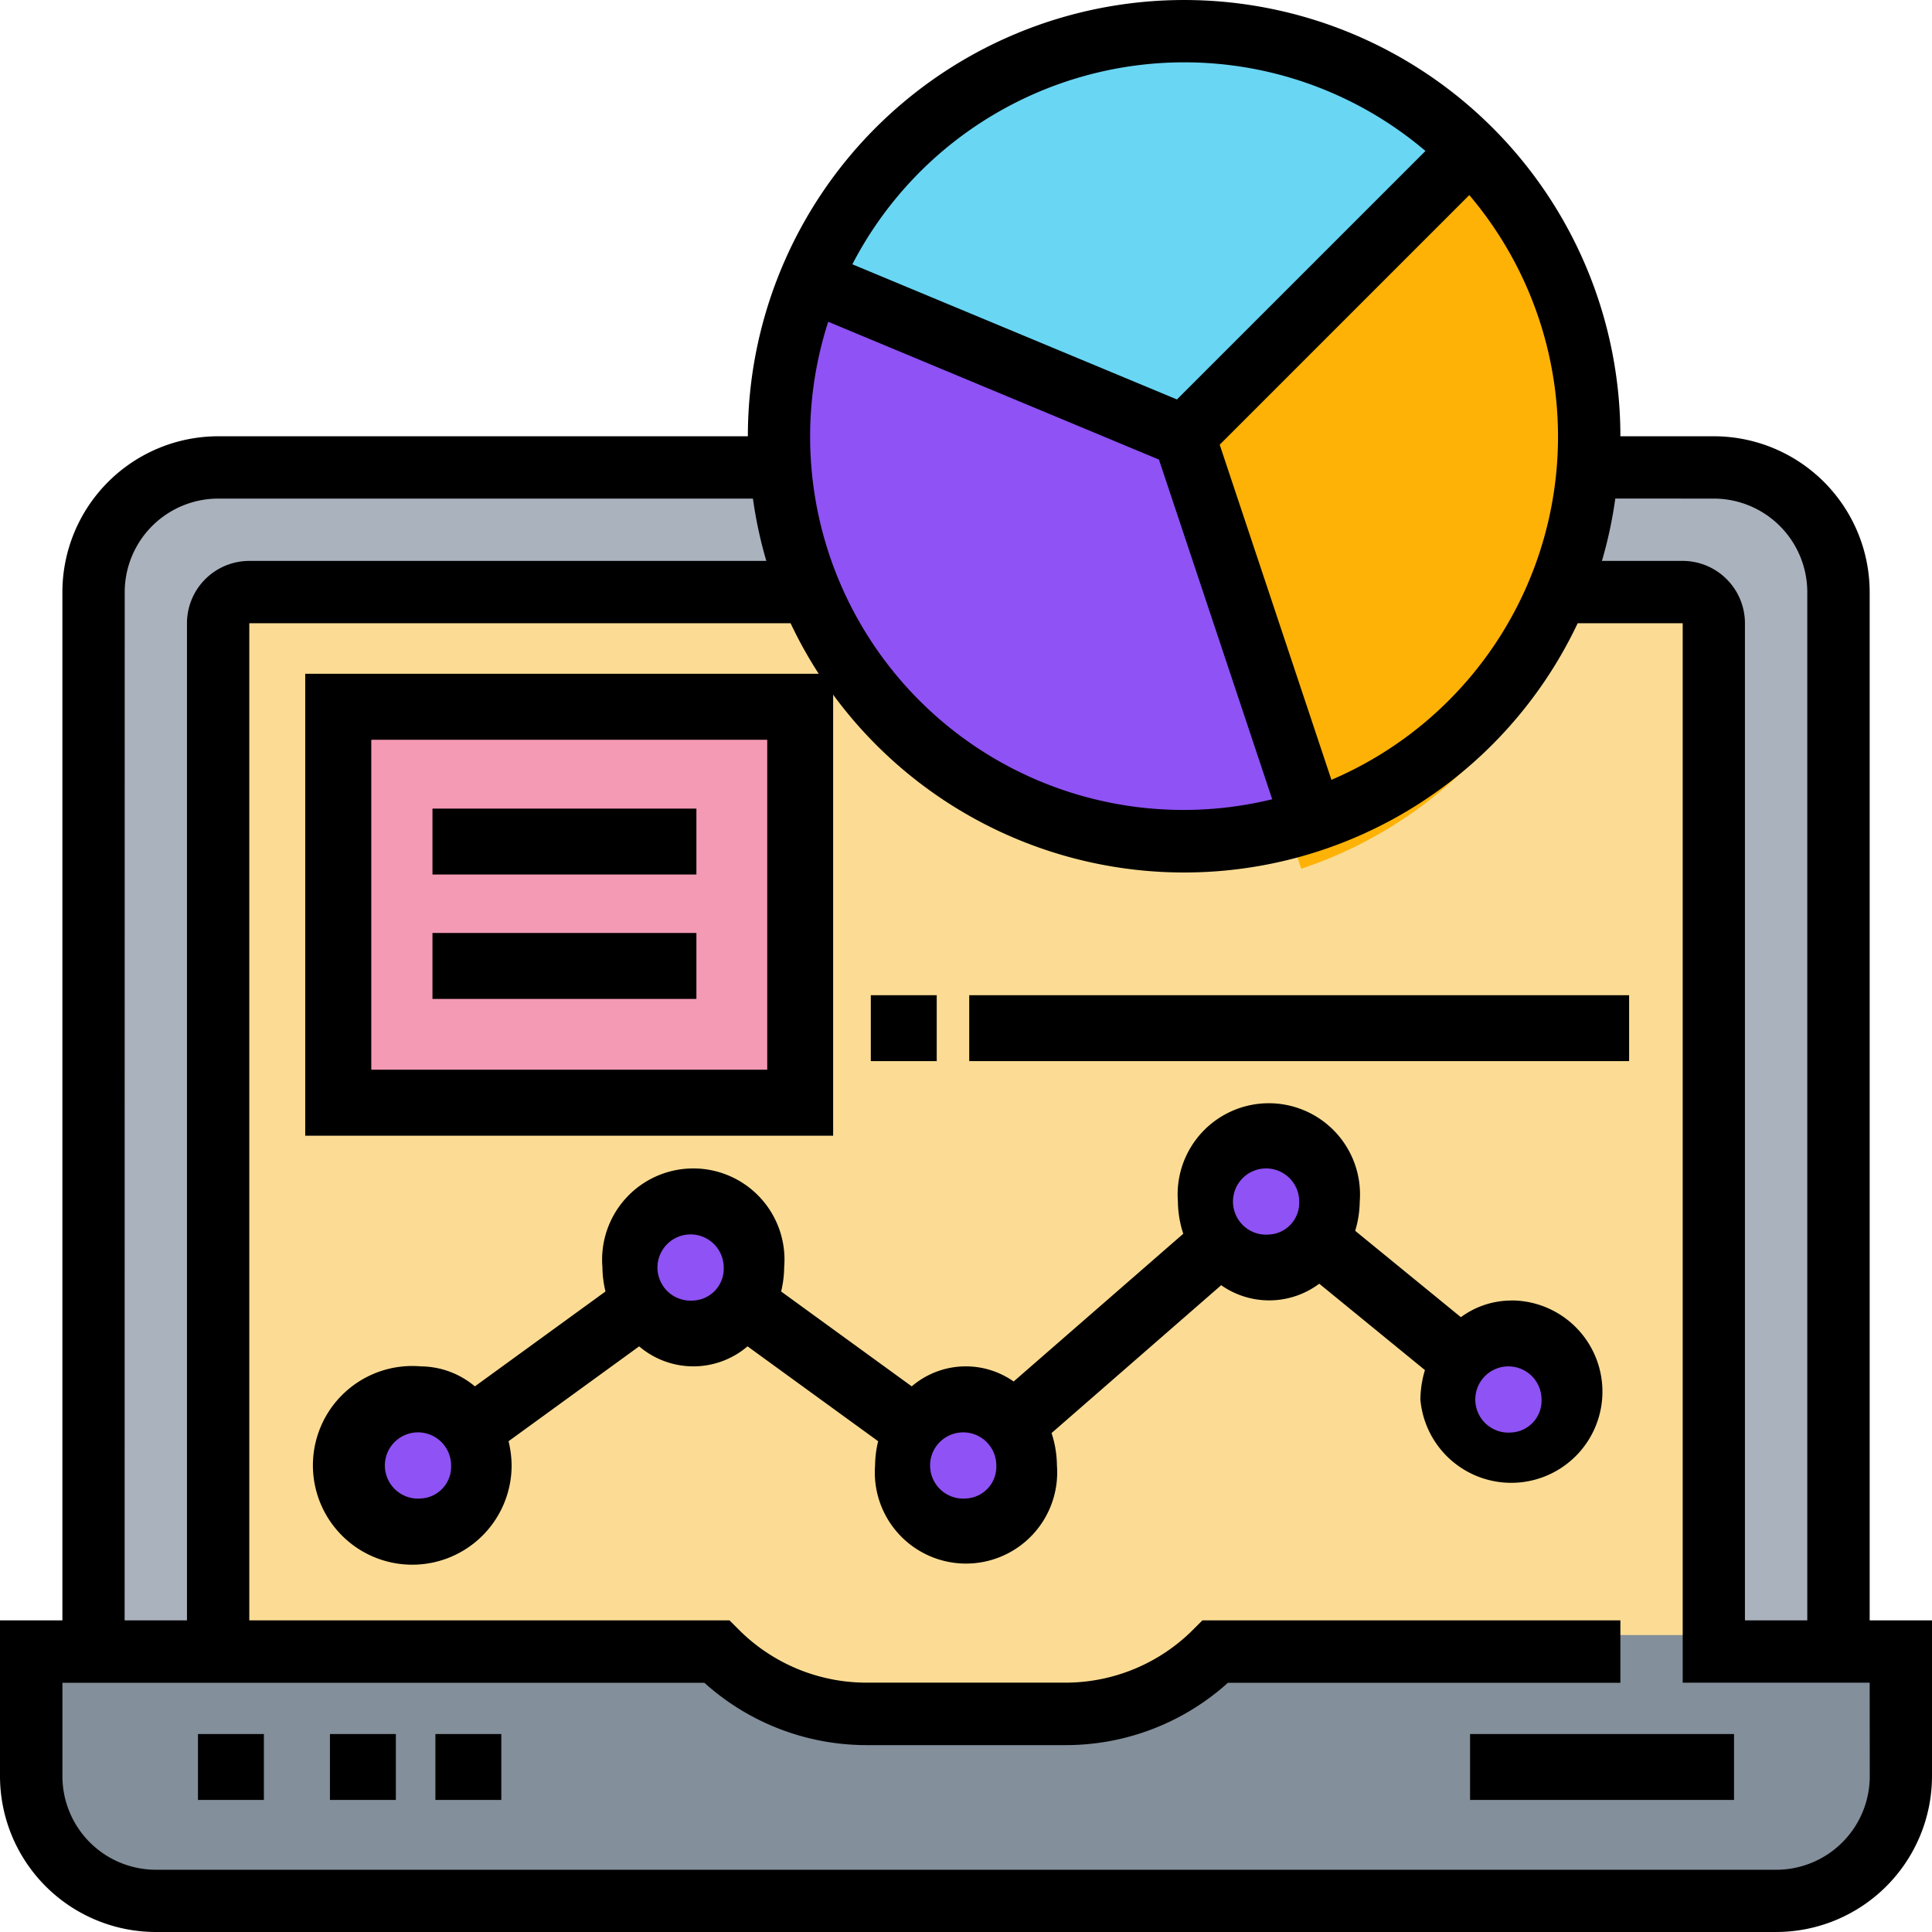 <svg xmlns="http://www.w3.org/2000/svg" width="85" height="85" viewBox="0 0 85 85">
  <g id="Grupo_108641" data-name="Grupo 108641" transform="translate(-583 -3120)">
    <g id="Grupo_108642" data-name="Grupo 108642" transform="translate(583 3120)">
      <path id="Trazado_166726" data-name="Trazado 166726" d="M214.509,230.581h61.982a1.351,1.351,0,0,1,1.348,1.353V276.6H256.28a9.176,9.176,0,0,1-6.506,2.708h-8.546a9.171,9.171,0,0,1-6.505-2.708H213.161V231.934A1.351,1.351,0,0,1,214.509,230.581Z" transform="translate(-203 -204.469)" fill="#fcdc94"/>
      <path id="Trazado_166727" data-name="Trazado 166727" d="M286.548,279.935v5.807a5.645,5.645,0,0,1-5.473,5.806H209.925a5.645,5.645,0,0,1-5.473-5.806v-5.807h30.1a9.09,9.09,0,0,0,6.609,2.9h8.674a9.09,9.09,0,0,0,6.609-2.9Z" transform="translate(-203 -208)" fill="#838f9b"/>
      <path id="Trazado_166728" data-name="Trazado 166728" d="M288.645,230.207v46.178h-5.806v-44.82a1.412,1.412,0,0,0-1.452-1.358h-5.806a16.731,16.731,0,0,0,1.393-5.433h5.865A5.627,5.627,0,0,1,288.645,230.207Z" transform="translate(-208 -204.451)" fill="#aab2bd"/>
      <path id="Trazado_166729" data-name="Trazado 166729" d="M240.742,230.207H214.613a1.412,1.412,0,0,0-1.452,1.358v44.82h-5.806V230.207a5.627,5.627,0,0,1,5.806-5.433h26.187A16.757,16.757,0,0,0,240.742,230.207Z" transform="translate(-203 -204.451)" fill="#aab2bd"/>
      <path id="Trazado_166730" data-name="Trazado 166730" d="M274.129,265.419a2.9,2.9,0,1,1-2.323,1.161A2.948,2.948,0,0,1,274.129,265.419Z" transform="translate(-207.052 -206.707)" fill="#8f52f5"/>
      <path id="Trazado_166731" data-name="Trazado 166731" d="M277.032,223.323c0,.493-.014.972-.058,1.451a18.846,18.846,0,0,1-12.847,16.447l-.159-.479-5.807-17.419L271.5,209.982A18.819,18.819,0,0,1,277.032,223.323Z" transform="translate(-206.878 -203)" fill="#ffb206"/>
      <path id="Trazado_166732" data-name="Trazado 166732" d="M271.5,209.982l-13.341,13.341-17.419-7.258a18.865,18.865,0,0,1,30.76-6.083Z" transform="translate(-206.186 -203)" fill="#69d6f4"/>
      <g id="Grupo_108641-2" data-name="Grupo 108641" transform="translate(33.449 12.065)">
        <path id="Trazado_166733" data-name="Trazado 166733" d="M260.252,261.427a2.843,2.843,0,0,1-.639-1.814,2.9,2.9,0,1,1,5.226,1.742,2.942,2.942,0,0,1-2.323,1.161A2.892,2.892,0,0,1,260.252,261.427Z" transform="translate(-240.582 -220.065)" fill="#8f52f5"/>
        <path id="Trazado_166734" data-name="Trazado 166734" d="M263.968,240.742l.159.479a18.412,18.412,0,0,1-5.966.973,18.847,18.847,0,0,1-15.648-8.318,18.442,18.442,0,0,1-1.771-3.3,18.9,18.9,0,0,1-1.394-5.807c-.044-.479-.058-.958-.058-1.451a18.878,18.878,0,0,1,1.452-7.258l17.419,7.258Z" transform="translate(-239.29 -216.065)" fill="#8f52f5"/>
        <path id="Trazado_166735" data-name="Trazado 166735" d="M250.265,269.411a2.851,2.851,0,0,1,.638,1.815,2.9,2.9,0,0,1-5.806,0,2.817,2.817,0,0,1,.493-1.611,2.9,2.9,0,0,1,4.675-.2Z" transform="translate(-238.485 -219.065)" fill="#8f52f5"/>
      </g>
      <path id="Trazado_166736" data-name="Trazado 166736" d="M239.29,250.9v2.9H218.968V236.387H239.29Z" transform="translate(-204.146 -205.3)" fill="#f59ab4"/>
      <path id="Trazado_166737" data-name="Trazado 166737" d="M237.839,262.516a2.818,2.818,0,0,1-.494,1.611,2.893,2.893,0,0,1-4.819,0,2.818,2.818,0,0,1-.494-1.611,2.9,2.9,0,0,1,5.807,0Z" transform="translate(-204.724 -206.362)" fill="#8f52f5"/>
      <path id="Trazado_166738" data-name="Trazado 166738" d="M224.281,269.615a2.817,2.817,0,0,1,.493,1.611,2.914,2.914,0,1,1-.493-1.611Z" transform="translate(-203.948 -206.879)" fill="#8f52f5"/>
      <path id="Trazado_166739" data-name="Trazado 166739" d="M211.71,284.29h2.9v2.9h-2.9Z" transform="translate(-203 -208)"/>
      <path id="Trazado_166740" data-name="Trazado 166740" d="M217.516,284.29h2.9v2.9h-2.9Z" transform="translate(-203 -208)"/>
      <path id="Trazado_166741" data-name="Trazado 166741" d="M223.323,284.29h2.9v2.9h-2.9Z" transform="translate(-204.167 -208)"/>
      <path id="Trazado_166742" data-name="Trazado 166742" d="M272.677,284.29H284.29v2.9H272.677Z" transform="translate(-208 -208)"/>
      <path id="Trazado_166743" data-name="Trazado 166743" d="M285.258,274.29V229.049a6.863,6.863,0,0,0-6.855-6.855H274.29a19.193,19.193,0,1,0-38.387,0H212.6a6.863,6.863,0,0,0-6.855,6.855V274.29H203v6.855A6.863,6.863,0,0,0,209.855,288h71.29A6.863,6.863,0,0,0,288,281.145V274.29ZM278.4,224.936a4.119,4.119,0,0,1,4.113,4.113V274.29h-2.743V230.419a2.745,2.745,0,0,0-2.742-2.742h-3.55a18.981,18.981,0,0,0,.588-2.742Zm-38.962-7.78,14.551,6.063,4.983,14.945a16.427,16.427,0,0,1-19.534-21.008Zm22.139,20.153-4.915-14.744,10.981-10.982a16.419,16.419,0,0,1-6.066,25.726ZM255.1,205.742a16.383,16.383,0,0,1,10.614,3.9l-10.933,10.932L240.5,214.628A16.456,16.456,0,0,1,255.1,205.742Zm-46.613,23.307a4.119,4.119,0,0,1,4.113-4.113h23.526a18.983,18.983,0,0,0,.589,2.742H213.968a2.744,2.744,0,0,0-2.742,2.742V274.29h-2.743Zm76.775,52.1a4.118,4.118,0,0,1-4.113,4.113h-71.29a4.118,4.118,0,0,1-4.113-4.113v-4.113h28.245a10.655,10.655,0,0,0,7.166,2.742h8.7a10.651,10.651,0,0,0,7.166-2.742H274.29V274.29H255.9l-.4.4a7.94,7.94,0,0,1-5.652,2.34h-8.7a7.94,7.94,0,0,1-5.652-2.34l-.4-.4H213.968V230.419h23.814a19.152,19.152,0,0,0,34.63,0h4.62v46.613h8.226Z" transform="translate(-203 -203)"/>
      <path id="Trazado_166744" data-name="Trazado 166744" d="M269.486,263.968a3.744,3.744,0,0,0-2.213.733l-4.65-3.8a4.642,4.642,0,0,0,.2-1.291,4.012,4.012,0,1,0-8,0,4.666,4.666,0,0,0,.236,1.42l-7.463,6.5a3.658,3.658,0,0,0-4.484.214l-5.746-4.174a4.622,4.622,0,0,0,.134-1.061,4.012,4.012,0,1,0-7.995,0,4.621,4.621,0,0,0,.134,1.061l-5.746,4.174a3.749,3.749,0,0,0-2.384-.88,4.371,4.371,0,1,0,4,4.355,4.622,4.622,0,0,0-.135-1.061l5.746-4.174a3.671,3.671,0,0,0,4.769,0l5.746,4.174a4.637,4.637,0,0,0-.135,1.061,4.012,4.012,0,1,0,8,0,4.661,4.661,0,0,0-.236-1.42l7.463-6.505a3.675,3.675,0,0,0,4.314-.066l4.65,3.8a4.637,4.637,0,0,0-.2,1.291,4.012,4.012,0,1,0,4-4.355Zm-47.972,8.709a1.457,1.457,0,1,1,1.333-1.451A1.4,1.4,0,0,1,221.514,272.677Zm11.993-8.709a1.457,1.457,0,1,1,1.333-1.452A1.4,1.4,0,0,1,233.506,263.968Zm11.994,8.709a1.457,1.457,0,1,1,1.333-1.451A1.4,1.4,0,0,1,245.5,272.677Zm13.326-11.612a1.457,1.457,0,1,1,1.333-1.452A1.4,1.4,0,0,1,258.826,261.065Zm10.661,8.709a1.457,1.457,0,1,1,1.333-1.451A1.4,1.4,0,0,1,269.486,269.774Z" transform="translate(-203 -206.75)"/>
      <path id="Trazado_166745" data-name="Trazado 166745" d="M240.742,234.935H217.516v20.323h23.226Zm-2.9,17.42h-17.42V237.839h17.42Z" transform="translate(-204.087 -205.292)"/>
      <path id="Trazado_166746" data-name="Trazado 166746" d="M223.323,240.742h11.612v2.9H223.323Z" transform="translate(-204.296 -205.167)"/>
      <path id="Trazado_166747" data-name="Trazado 166747" d="M223.323,246.548h11.612v2.9H223.323Z" transform="translate(-204.296 -205.5)"/>
      <path id="Trazado_166748" data-name="Trazado 166748" d="M243.645,249.452h2.9v2.9h-2.9Z" transform="translate(-205.333 -205.667)"/>
      <path id="Trazado_166749" data-name="Trazado 166749" d="M249.452,249.452h29.032v2.9H249.452Z" transform="translate(-206.81 -205.667)"/>
    </g>
  </g>
</svg>
